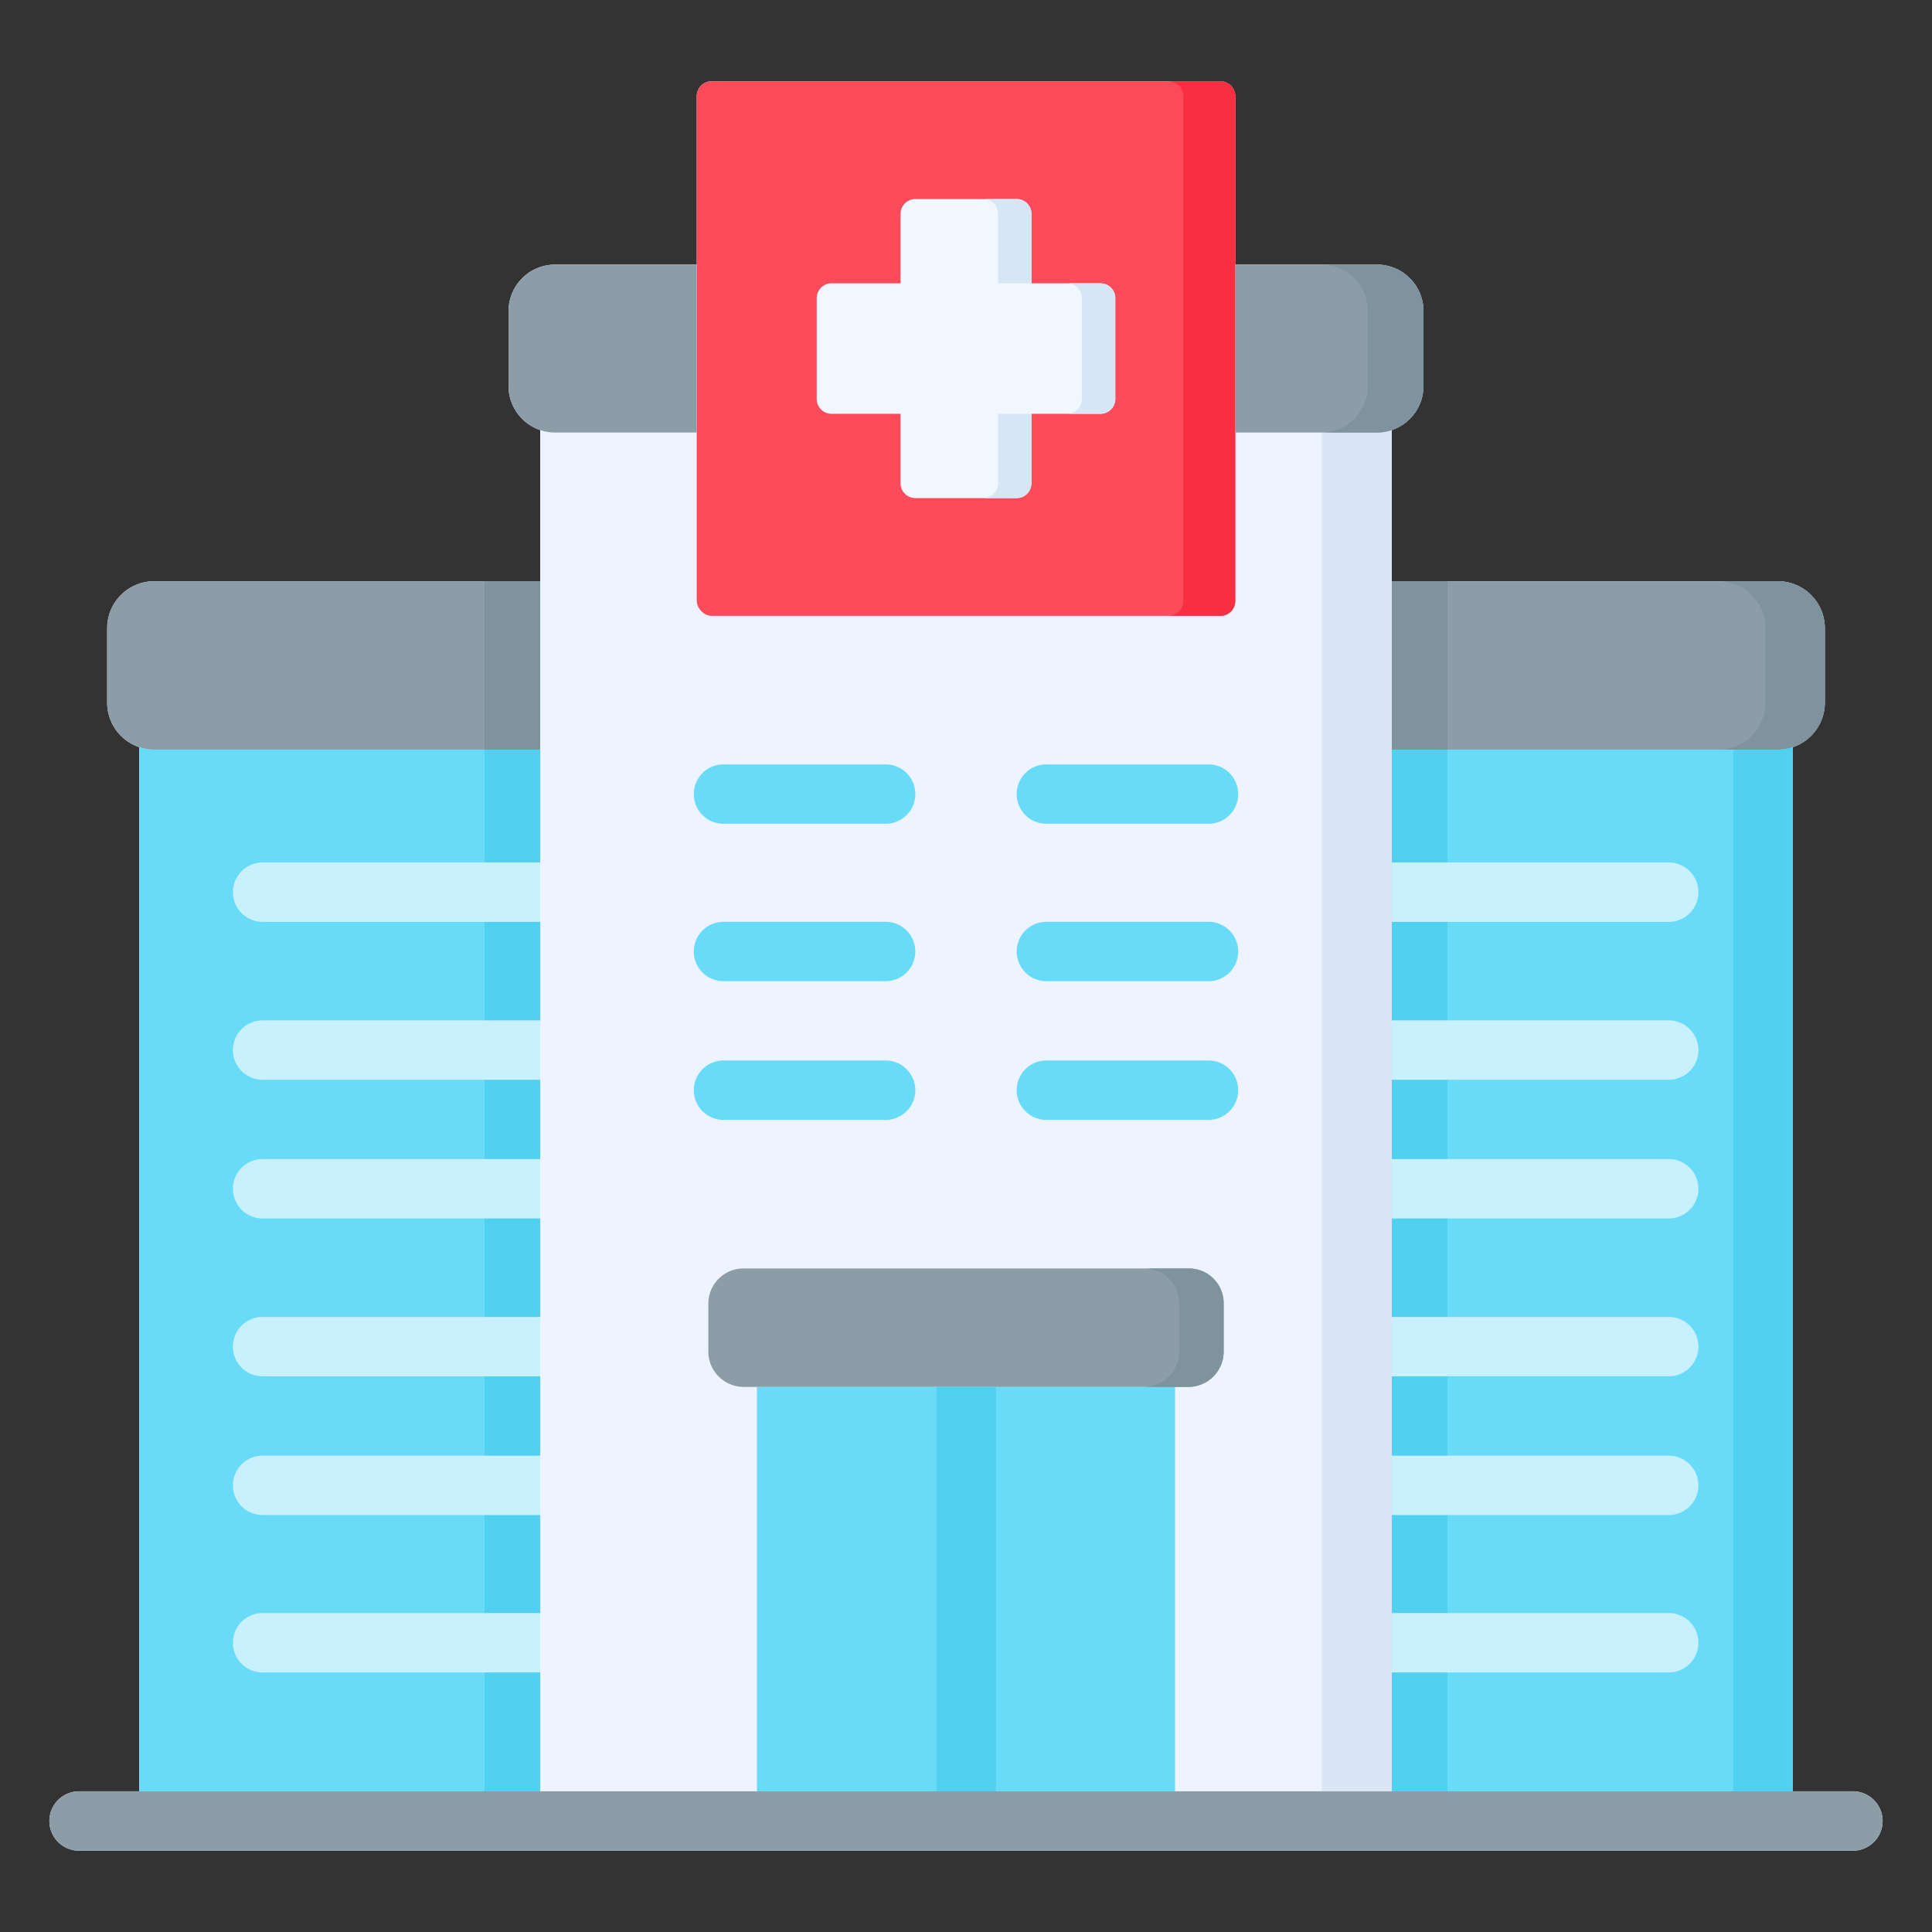 <svg id="Layer_1" height="512" viewBox="0 0 512 512" width="512" xmlns="http://www.w3.org/2000/svg" data-name="Layer 1"><rect x="0" y="0" width="512" height="512" fill="#333333" stroke="none"/><path d="m491.13 474.715h-16.039v-276.707a12.457 12.457 0 0 0 8.51-11.8v-19.733a12.459 12.459 0 0 0 -12.445-12.445h-102.313v-40.059a12.34 12.34 0 0 0 8.391-11.671v-19.855a12.34 12.34 0 0 0 -12.327-12.326h-37.547v-44.639a3.936 3.936 0 0 0 -3.935-3.936h-134.85a3.936 3.936 0 0 0 -3.935 3.936v44.639h-37.548a12.339 12.339 0 0 0 -12.326 12.326v19.855a12.339 12.339 0 0 0 8.391 11.671v40.059h-102.313a12.459 12.459 0 0 0 -12.444 12.445v19.737a12.457 12.457 0 0 0 8.51 11.8v276.703h-16.04a7.871 7.871 0 0 0 0 15.741h470.26a7.871 7.871 0 0 0 0-15.741z" fill="#edf4ff"/><path d="m475.091 474.715v-276.707a12.353 12.353 0 0 1 -3.935.648h-102.313v276.059z" fill="#68dbf9"/><path d="m143.157 474.715v-276.059h-102.313a12.353 12.353 0 0 1 -3.935-.648v276.707z" fill="#68dbf9"/><path d="m471.156 154.03h-102.313v44.626h102.313a12.458 12.458 0 0 0 12.444-12.444v-19.737a12.459 12.459 0 0 0 -12.444-12.445z" fill="#8d9da7"/><path d="m40.844 154.03h102.313v44.626h-102.313a12.458 12.458 0 0 1 -12.444-12.444v-19.737a12.459 12.459 0 0 1 12.444-12.445z" fill="#8d9da7"/><path d="m128.4 154.03h14.757v44.626h-14.757z" fill="#7e939e"/><path d="m471.156 154.03h-15.741a12.459 12.459 0 0 1 12.445 12.445v19.737a12.458 12.458 0 0 1 -12.445 12.444h15.741a12.458 12.458 0 0 0 12.444-12.444v-19.737a12.459 12.459 0 0 0 -12.444-12.445z" fill="#7e939e"/><path d="m200.595 367.543h110.81v107.172h-110.81z" fill="#68dbf9"/><path d="m314.915 336.154h-117.83a9.324 9.324 0 0 0 -9.372 9.253v12.764a9.382 9.382 0 0 0 9.372 9.372h117.83a9.382 9.382 0 0 0 9.372-9.372v-12.764a9.213 9.213 0 0 0 -9.372-9.253z" fill="#8d9da7"/><path d="m314.915 336.154h-11.805a9.213 9.213 0 0 1 9.371 9.253v12.764a9.382 9.382 0 0 1 -9.371 9.372h11.805a9.382 9.382 0 0 0 9.372-9.372v-12.764a9.213 9.213 0 0 0 -9.372-9.253z" fill="#7e939e"/><path d="m248.189 367.543h15.741v107.172h-15.741z" fill="#50d1ef"/><path d="m491.13 490.456h-470.26a7.871 7.871 0 0 1 0-15.741h470.26a7.871 7.871 0 0 1 0 15.741z" fill="#8d9da7"/><path d="m475.091 474.715v-276.707a12.353 12.353 0 0 1 -3.935.648h-11.806v276.059z" fill="#50d1ef"/><path d="m320.352 296.785h-43.138a7.871 7.871 0 0 1 0-15.741h43.138a7.871 7.871 0 0 1 0 15.741zm-85.566 0h-43.138a7.871 7.871 0 0 1 0-15.741h43.138a7.871 7.871 0 0 1 0 15.741zm85.566-36.756h-43.138a7.871 7.871 0 0 1 0-15.741h43.138a7.871 7.871 0 0 1 0 15.741zm-85.566 0h-43.138a7.871 7.871 0 0 1 0-15.741h43.138a7.871 7.871 0 0 1 0 15.741zm85.566-41.719h-43.138a7.871 7.871 0 0 1 0-15.741h43.138a7.871 7.871 0 0 1 0 15.741zm-85.566 0h-43.138a7.871 7.871 0 0 1 0-15.741h43.138a7.871 7.871 0 0 1 0 15.741z" fill="#68dbf9"/><rect fill="#fb4a59" height="141.656" rx="3.935" width="142.72" x="184.64" y="21.544"/><path d="m323.425 21.544h-13.773a3.936 3.936 0 0 1 3.935 3.936v133.785a3.935 3.935 0 0 1 -3.935 3.935h13.773a3.935 3.935 0 0 0 3.935-3.935v-133.785a3.936 3.936 0 0 0 -3.935-3.936z" fill="#f82f40"/><path d="m291.633 75.083h-18.284v-18.403a3.935 3.935 0 0 0 -3.935-3.935h-26.828a3.935 3.935 0 0 0 -3.935 3.935v18.4h-18.284a3.935 3.935 0 0 0 -3.935 3.935v26.71a3.935 3.935 0 0 0 3.935 3.935h18.284v18.4a3.936 3.936 0 0 0 3.935 3.94h26.828a3.936 3.936 0 0 0 3.935-3.936v-18.4h18.284a3.935 3.935 0 0 0 3.935-3.935v-26.711a3.935 3.935 0 0 0 -3.935-3.935z" fill="#f0f7ff"/><path d="m264.5 56.68v18.4h8.854v-18.4a3.935 3.935 0 0 0 -3.935-3.935h-8.859a3.935 3.935 0 0 1 3.94 3.935z" fill="#d7e6f4"/><path d="m264.5 128.064a3.936 3.936 0 0 1 -3.94 3.936h8.854a3.936 3.936 0 0 0 3.935-3.936v-18.4h-8.849z" fill="#d7e6f4"/><path d="m291.633 75.083h-8.855a3.936 3.936 0 0 1 3.936 3.935v26.71a3.936 3.936 0 0 1 -3.936 3.935h8.855a3.935 3.935 0 0 0 3.935-3.935v-26.71a3.935 3.935 0 0 0 -3.935-3.935z" fill="#d7e6f4"/><path d="m364.907 114.626h-14.578v360.089h18.514v-360.744a12.244 12.244 0 0 1 -3.936.655z" fill="#d9e4f4"/><path d="m184.64 70.119h-37.548a12.339 12.339 0 0 0 -12.326 12.326v19.855a12.339 12.339 0 0 0 12.326 12.326h37.548z" fill="#8d9da7"/><path d="m364.907 70.119h-37.547v44.507h37.547a12.34 12.34 0 0 0 12.327-12.326v-19.855a12.34 12.34 0 0 0 -12.327-12.326z" fill="#8d9da7"/><path d="m364.907 70.119h-14.757a12.34 12.34 0 0 1 12.327 12.326v19.855a12.34 12.34 0 0 1 -12.327 12.326h14.757a12.34 12.34 0 0 0 12.327-12.326v-19.855a12.34 12.34 0 0 0 -12.327-12.326z" fill="#7e939e"/><path d="m128.4 198.656v276.059h5.66 9.097v-276.059z" fill="#50d1ef"/><path d="m368.843 154.03h14.757v44.626h-14.757z" fill="#7e939e"/><path d="m368.843 198.656v276.059h5.659 9.098v-276.059z" fill="#50d1ef"/><g fill="#c9f0fd"><path d="m69.681 322.9h73.476v-15.737h-73.476a7.871 7.871 0 1 0 0 15.741z"/><path d="m69.681 286.148h73.476v-15.741h-73.476a7.871 7.871 0 1 0 0 15.741z"/><path d="m69.681 244.311h73.476v-15.741h-73.476a7.871 7.871 0 1 0 0 15.741z"/><path d="m69.681 364.742h73.476v-15.742h-73.476a7.871 7.871 0 1 0 0 15.741z"/><path d="m143.157 427.476h-73.476a7.871 7.871 0 1 0 0 15.741h73.476z"/><path d="m69.681 401.5h73.476v-15.744h-73.476a7.871 7.871 0 1 0 0 15.741z"/><path d="m368.843 244.311h73.476a7.871 7.871 0 0 0 0-15.741h-73.476z"/><path d="m442.319 427.476h-73.476v15.741h73.476a7.871 7.871 0 0 0 0-15.741z"/><path d="m442.319 385.756h-73.476v15.744h73.476a7.871 7.871 0 0 0 0-15.741z"/><path d="m442.319 349h-73.476v15.741h73.476a7.871 7.871 0 0 0 0-15.741z"/><path d="m442.319 270.407h-73.476v15.741h73.476a7.871 7.871 0 0 0 0-15.741z"/><path d="m442.319 307.163h-73.476v15.737h73.476a7.871 7.871 0 0 0 0-15.741z"/></g></svg>